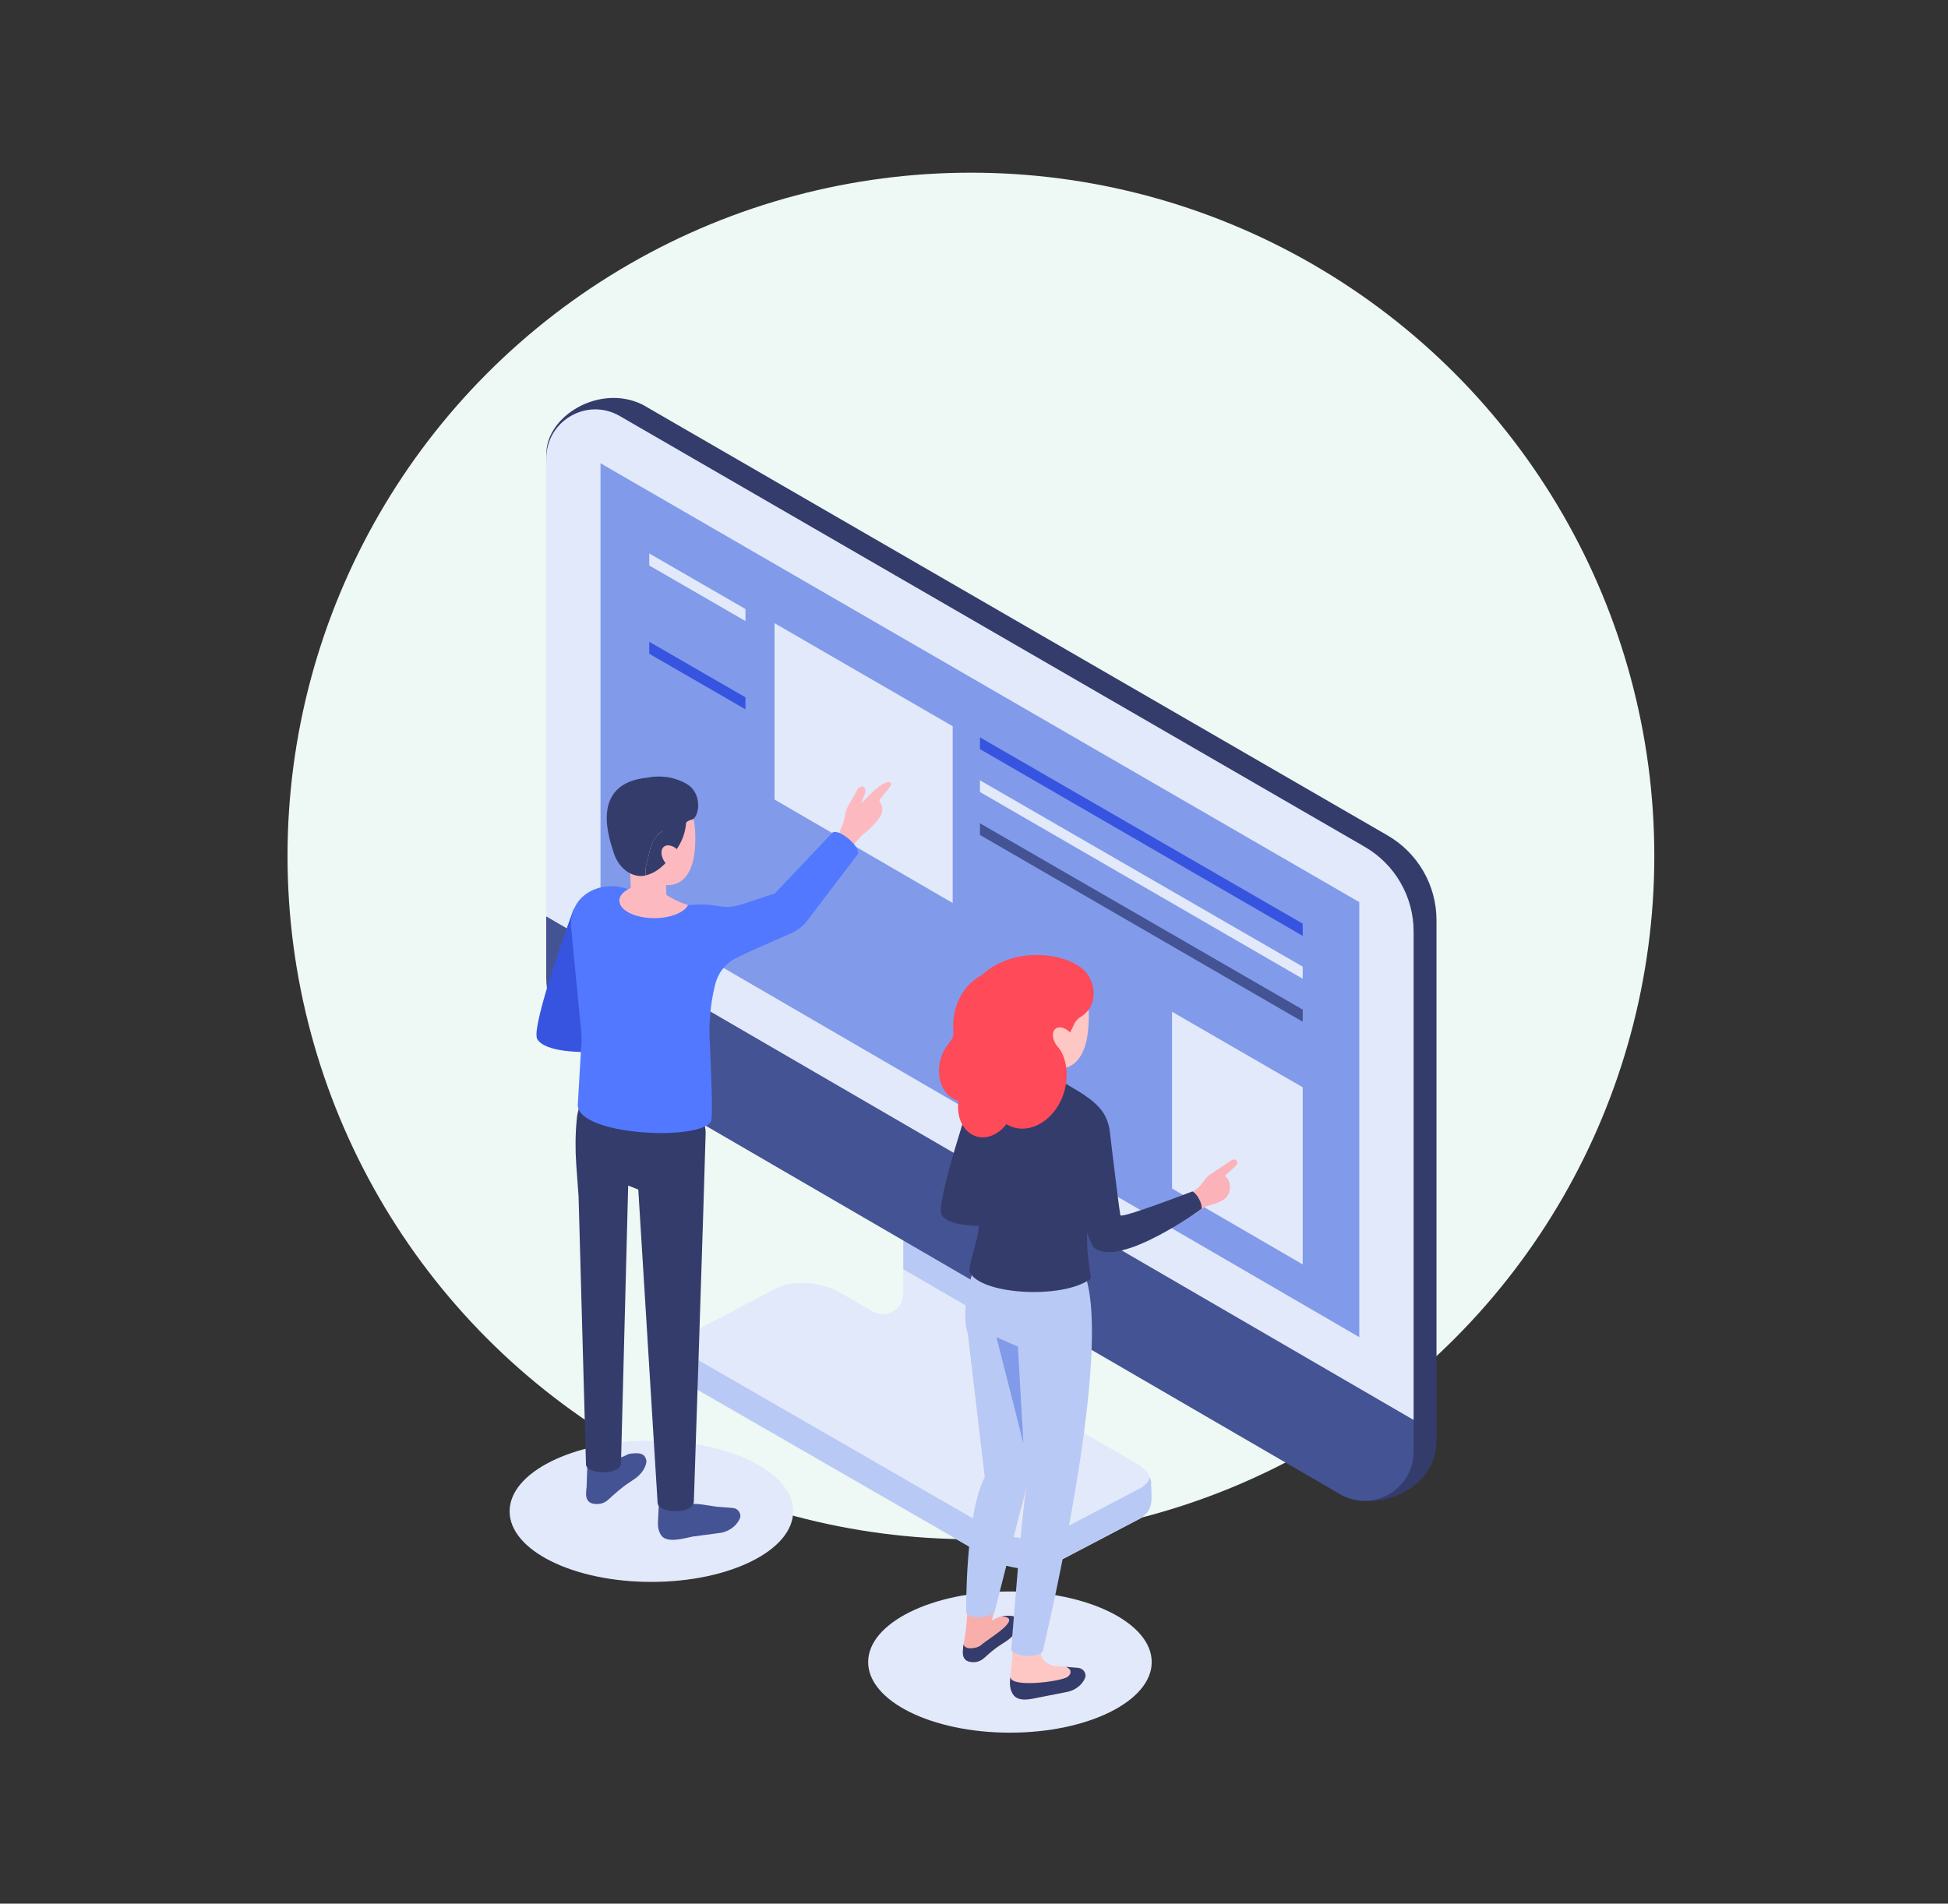 <svg width="177" height="173" viewBox="0 0 177 173" fill="none" xmlns="http://www.w3.org/2000/svg">
<rect x="0" y="0" width="177" height="173" fill="#333333" stroke="none"/>
<circle cx="88.22" cy="77.788" r="62.095" fill="#EEF8F4"/>
<path d="M104.615 135.138L104.564 135.087C104.748 134.383 104.279 133.567 103.167 132.935L96.435 129.059C95.282 128.396 94.578 127.172 94.578 125.846V122.612L82.073 115.35V117.583C82.073 119.012 80.532 119.899 79.298 119.185L76.32 117.471C74.606 116.482 72.036 116.298 70.577 117.063L62.733 121.174C62.07 121.521 61.774 122.01 61.784 122.531C61.764 122.531 61.764 124.397 61.764 124.397C61.764 125.019 62.284 125.703 63.233 126.244L90.039 141.697C91.753 142.686 94.323 142.87 95.782 142.105L103.626 137.994C104.87 137.229 104.605 136.209 104.605 135.128L104.615 135.138Z" fill="#E2E9FB"/>
<path d="M94.578 121.05V110.238L82.073 104.148V115.348L94.578 122.611V121.05Z" fill="#B8C9F5"/>
<path d="M94.586 121.092V110.279L92.505 109.27V124.59C92.505 125.916 93.209 127.14 94.362 127.803L95.82 128.64C95.055 127.946 94.596 126.957 94.596 125.896V121.092H94.586Z" fill="#81A0EA"/>
<path d="M104.564 135.045C104.626 134.8 104.585 134.535 104.493 134.28C104.36 134.627 104.105 134.953 103.636 135.239L95.792 139.35C94.344 140.115 91.773 139.931 90.049 138.942L63.243 123.488C62.509 123.06 62.039 122.56 61.856 122.07C61.805 122.213 61.784 122.356 61.784 122.499C61.764 122.499 61.764 124.365 61.764 124.365C61.764 124.988 62.284 125.671 63.233 126.212L90.039 141.665C91.753 142.655 94.323 142.838 95.782 142.073L103.626 137.962C104.87 137.197 104.605 136.177 104.605 135.096L104.554 135.045H104.564Z" fill="#B8C9F5"/>
<path d="M49.645 41.221L51.706 87.735C51.706 90.907 53.389 93.835 56.133 95.426L121.751 135.789C124.719 137.512 130.523 135.666 130.523 130.913V83.624C130.523 80.452 128.83 77.514 126.076 75.923L58.387 36.774C54.49 34.846 49.645 37.804 49.645 41.221Z" fill="#343C6B"/>
<path d="M49.63 83.269V88.767C49.63 91.94 51.313 94.867 54.057 96.459L121.756 135.791C124.725 137.515 128.438 135.373 128.438 131.945V129.048L49.63 83.269Z" fill="#445393"/>
<path d="M128.445 84.656C128.445 81.484 126.752 78.546 123.998 76.955L56.309 37.806C53.34 36.093 49.638 38.235 49.638 41.662V83.269L128.445 129.048V84.656Z" fill="#E2E9FB"/>
<path d="M54.564 42.1V81.473L123.508 121.519V81.983L54.564 42.1Z" fill="#819BEA"/>
<path d="M118.367 98.812V114.908L106.494 108.013V91.947L118.367 98.812Z" fill="#E2E9FB"/>
<path d="M70.375 56.635L86.562 65.999V82.064L70.375 72.659V56.635Z" fill="#E2E9FB"/>
<path d="M89.041 67.008L118.367 83.94V85.052L89.041 68.079V67.008Z" fill="#3754E0"/>
<path d="M89.041 70.914L118.367 87.847V88.948L89.041 71.975V70.914Z" fill="#E2E9FB"/>
<path d="M89.041 74.82L118.367 91.753V92.855L89.041 75.881V74.82Z" fill="#445393"/>
<path d="M58.993 50.299V51.39L67.734 56.439V55.348L58.993 50.299Z" fill="#E2E9FB"/>
<path d="M58.993 58.324V59.416L67.734 64.465V63.373L58.993 58.324Z" fill="#3754E0"/>
<g style="mix-blend-mode:multiply">
<path d="M59.187 143.764C52.072 143.764 46.304 140.891 46.304 137.348C46.304 133.804 52.072 130.932 59.187 130.932C66.302 130.932 72.07 133.804 72.07 137.348C72.07 140.891 66.302 143.764 59.187 143.764Z" fill="#E2E9FB"/>
</g>
<path d="M80.025 73.005C79.954 72.882 79.903 72.77 79.903 72.77C80.036 72.383 81.127 71.393 80.964 71.179C80.454 70.526 78.261 73.025 78.261 73.025C78.261 73.025 78.495 72.352 78.587 72.138C78.689 71.893 78.608 71.618 78.475 71.526C78.21 71.342 77.914 71.669 77.853 71.852L77.037 73.301C76.925 73.495 76.853 73.709 76.812 73.933L76.731 74.372C76.639 74.851 76.221 75.728 76.109 76.065L76.629 78.034C76.741 77.748 78.098 76.096 78.332 75.902C78.679 75.626 79.046 75.341 79.342 75.004C79.342 75.004 80.087 74.229 80.138 73.841C80.209 73.566 80.168 73.27 80.025 73.015V73.005Z" fill="#FCBAC0"/>
<path d="M58.738 132.787C58.738 132.787 58.738 133.613 57.728 134.358C57.586 134.46 57.392 134.593 57.188 134.725C56.617 135.082 55.841 135.755 55.342 136.225C55.066 136.48 54.76 136.663 54.342 136.684C53.72 136.714 53.179 136.52 53.261 135.582C53.261 135.521 53.271 135.409 53.281 135.296C53.281 135.245 53.291 135.194 53.301 135.143C53.312 135.072 53.352 133.348 53.363 133.307C53.434 133.624 53.873 132.4 54.138 132.389C54.546 132.369 54.485 133.338 54.76 133.083C55.25 132.614 55.78 132.828 57.137 132.134L57.392 132.094C58.443 131.971 58.606 132.318 58.708 132.634C58.718 132.685 58.728 132.736 58.738 132.777V132.787Z" fill="#445393"/>
<path d="M66.647 137.053C66.647 137.053 65.698 136.961 65.382 136.951C64.638 136.92 62.995 136.451 62.485 136.808C61.904 137.206 60.608 137.542 60.598 136.461L59.864 136.696C59.854 136.93 59.782 138.266 59.782 138.358C59.762 138.756 59.843 139.164 60.058 139.501C60.547 140.276 62.067 139.827 62.934 139.643L65.535 139.297C66.484 139.103 67.096 138.44 67.269 137.869C67.31 137.481 67.045 137.124 66.668 137.053H66.647Z" fill="#445393"/>
<path d="M52.865 99.74L52.559 100.862C52.488 101.137 52.427 101.423 52.406 101.708C52.274 103.055 52.264 104.411 52.355 105.768L52.57 108.726L53.243 133.044C53.182 134.023 56.435 134.115 56.425 132.952L57.078 107.747L57.996 108.104L59.751 136.563C59.751 137.562 63.005 137.664 63.045 136.451C63.045 136.451 64.004 107.523 64.116 102.983C64.198 99.791 58.384 100.648 58.384 100.505L61.393 98.148L52.845 99.719L52.865 99.74Z" fill="#343C6B"/>
<path d="M60.981 94.884C60.981 94.884 50.322 96.782 48.823 94.446C48.15 93.395 52.097 82.685 52.097 82.685L53.046 81.512L55.718 82.277C56.075 82.379 56.585 81.838 56.585 81.838C56.147 83.276 53.852 90.253 53.311 91.885C53.229 92.14 61.094 92.681 61.094 92.681C60.492 92.844 60.41 94.629 60.971 94.884H60.981Z" fill="#3754E0"/>
<path d="M52.812 95.036L52.496 100.462C52.639 103.216 63.727 103.726 64.614 101.88C64.788 101.523 64.614 97.3 64.482 94.525C64.41 92.914 64.553 91.302 64.92 89.721C64.941 89.65 64.961 89.568 64.981 89.487C65.226 88.446 65.899 87.569 66.848 87.09C68.215 86.386 71.061 85.192 71.969 84.774C72.53 84.519 73.019 84.121 73.386 83.621L77.895 77.685C78.395 77.083 76.212 75.216 75.63 75.675L70.408 81.194L67.379 82.193C66.716 82.418 66.001 82.479 65.308 82.346C63.972 82.081 62.615 82.275 62.533 82.244C62.074 82.112 61.626 81.918 61.197 81.683C60.84 81.49 60.585 81.347 60.585 81.347L60.524 81.326L58.667 80.337L58.525 80.266C58.453 80.225 58.147 80.368 57.841 80.51C57.525 80.663 57.199 80.816 57.097 80.816C56.668 80.663 56.25 80.561 55.832 80.541C55.669 80.531 55.495 80.541 55.342 80.541C53.567 80.633 51.803 81.826 51.884 84.203L52.802 93.689C52.843 94.148 52.853 94.597 52.823 95.046L52.812 95.036Z" fill="#5278FF"/>
<path d="M56.281 81.86C56.281 82.727 57.699 83.441 59.453 83.441C60.932 83.441 62.177 82.931 62.523 82.247C62.064 82.105 61.616 81.921 61.187 81.686C60.83 81.493 60.575 81.35 60.575 81.35L60.514 81.329L58.657 80.34C58.362 80.381 58.076 80.432 57.821 80.513C57.546 80.595 57.291 80.697 57.077 80.819C56.566 81.095 56.271 81.462 56.271 81.87L56.281 81.86Z" fill="#FCBAC0"/>
<path d="M63.033 77.962C62.502 80.593 60.758 80.838 59.116 80.043C57.29 79.155 56.168 77.013 56.056 75.442C55.893 73.045 57.402 71.484 59.381 71.352C63.9 71.036 63.217 77.054 63.033 77.962Z" fill="#FCBAC0"/>
<path d="M57.17 76.718L57.353 81.941C57.353 82.186 57.598 82.41 58.016 82.543C58.741 82.777 59.74 82.675 60.26 82.308C60.475 82.155 60.566 81.992 60.566 81.818L60.393 76.596L57.17 76.708V76.718Z" fill="#FCBAC0"/>
<path d="M59.25 74.687C59.821 75.442 60.678 75.83 61.494 75.789C61.759 75.789 62.014 75.136 62.34 74.759C62.554 74.514 62.891 74.524 63.024 74.402C63.615 73.882 63.707 71.995 62.391 71.24C61.106 70.505 59.8 70.485 58.913 70.658C58.78 70.679 59.617 71.087 59.515 71.168C58.495 71.954 58.372 73.525 59.26 74.687H59.25Z" fill="#343C6B"/>
<path d="M58.719 78.606L59.106 77.045C59.208 76.637 59.412 76.249 59.698 75.943C59.994 75.627 60.361 75.382 60.779 75.25L62.34 74.75C62.248 76.066 61.687 77.147 60.473 78.432C59.892 79.055 59.259 79.422 58.657 79.554V79.299C58.637 79.065 58.657 78.83 58.719 78.596V78.606Z" fill="#343C6B"/>
<path d="M58.901 70.66C60.799 70.486 62.349 72.047 62.359 74.342C62.359 74.485 62.359 74.617 62.339 74.75L60.778 75.25C60.36 75.382 59.993 75.617 59.697 75.943C59.411 76.26 59.208 76.637 59.105 77.045L58.718 78.606C58.657 78.83 58.636 79.075 58.647 79.309V79.564C57.494 79.83 56.158 78.963 55.709 77.331C55.474 76.474 53.393 71.159 58.912 70.66H58.901Z" fill="#343C6B"/>
<path d="M61.741 77.41C62.179 77.951 62.24 78.614 61.894 78.9C61.547 79.185 60.904 78.971 60.476 78.441C60.047 77.91 59.976 77.237 60.323 76.951C60.67 76.666 61.312 76.88 61.741 77.41Z" fill="#FCBAC0"/>
<g style="mix-blend-mode:multiply">
<path d="M91.766 157.465C84.65 157.465 78.882 154.592 78.882 151.049C78.882 147.505 84.65 144.633 91.766 144.633C98.88 144.633 104.648 147.505 104.648 151.049C104.648 154.592 98.88 157.465 91.766 157.465Z" fill="#E2E9FB"/>
</g>
<path d="M93.976 122.571L93.262 134.506C93.231 135.159 93.119 135.811 92.935 136.434L90.11 147.287C90.436 147.083 90.916 146.858 91.262 146.848C91.385 146.848 91.497 146.838 91.609 146.838H91.813C92.15 146.838 92.446 147.073 92.548 147.379C92.558 147.43 92.568 147.481 92.578 147.521C92.578 147.521 92.578 148.317 91.599 149.041C91.456 149.143 91.273 149.276 91.069 149.398C90.508 149.745 89.998 150.153 89.518 150.612C89.253 150.857 88.947 151.041 88.549 151.061C87.947 151.092 87.458 150.592 87.499 150C87.499 149.939 87.509 149.827 87.519 149.725C87.519 149.674 87.529 149.623 87.539 149.582C87.539 149.521 87.549 149.49 87.56 149.439C87.6 149.194 87.641 148.909 87.682 148.654C87.774 148.062 87.835 147.481 87.866 146.889C87.988 144.319 88.406 137.841 89.508 134.261L87.978 121.307L93.996 122.612L93.976 122.571Z" fill="#F8AFAC"/>
<path d="M98.047 151.581L96.13 151.428C95.61 151.428 95.12 151.194 94.773 150.806C94.62 150.633 94.559 150.388 94.61 150.153C95.671 145.522 100.985 120.899 98.333 115.299C95.375 109.056 88.949 114.024 88.949 114.024C88.949 114.024 87.021 118.604 87.97 121.266C88.826 123.663 92.56 124.663 92.56 124.663L93.223 135.485C92.58 139.372 92.019 151.245 91.805 152.387C91.713 152.907 91.815 153.632 92.029 153.948C92.509 154.672 93.6 154.417 94.447 154.244L96.946 153.754C97.864 153.57 98.466 152.928 98.629 152.367C98.67 151.989 98.415 151.643 98.037 151.581H98.047Z" fill="#FEC7C4"/>
<path d="M92.54 147.369C92.54 147.369 92.56 147.471 92.57 147.512C92.57 147.512 92.57 147.991 92.101 148.552C92.142 148.052 92.172 147.512 92.213 146.961C92.366 147.053 92.478 147.196 92.54 147.369Z" fill="#535873"/>
<path d="M92.57 147.513C92.57 147.513 92.57 148.308 91.591 149.032C91.448 149.134 91.265 149.267 91.061 149.389C90.5 149.736 89.99 150.144 89.51 150.603C89.245 150.848 88.939 151.032 88.541 151.052C87.939 151.083 87.409 150.889 87.491 149.991C87.491 149.93 87.501 149.818 87.511 149.716C87.511 149.665 87.521 149.614 87.531 149.573C87.542 149.502 87.542 149.471 87.552 149.43C87.623 149.736 87.96 149.808 88.215 149.797C88.613 149.777 88.959 149.685 89.225 149.44C89.704 148.981 93.131 147.023 91.01 146.901L91.254 146.86C92.275 146.737 92.427 147.074 92.54 147.39C92.55 147.441 92.56 147.492 92.57 147.533V147.513Z" fill="#343C6B"/>
<path d="M87.97 121.278C87.593 120.217 87.664 118.86 87.899 117.605C88.245 115.698 88.949 114.025 88.949 114.025C88.949 114.025 95.131 109.18 98.334 115.3C98.639 115.892 98.864 116.667 98.996 117.595C100.394 126.643 94.743 150.063 94.743 150.063C94.661 150.226 94.447 150.338 94.172 150.41C94.121 150.43 94.07 150.44 94.019 150.45C93.295 150.583 92.264 150.43 91.877 149.971C91.877 149.971 92.825 137.812 93.213 135.487L93.193 135.191C93.142 135.609 93.05 136.027 92.927 136.425L90.357 146.534C90.234 146.676 89.959 146.809 89.612 146.901C89.561 146.911 89.5 146.921 89.449 146.942C88.847 147.054 88.113 146.993 87.786 146.554C87.786 146.554 87.695 137.629 89.48 134.232L87.95 121.278H87.97Z" fill="#B8C9F5"/>
<path d="M92.988 131.153L92.489 122.38L90.54 121.523L92.988 131.153Z" fill="#819BEA"/>
<path d="M98.047 151.582L96.813 151.48C97.302 151.613 97.466 152.062 96.976 152.409C96.415 152.796 91.825 153.439 91.805 152.388C91.784 152.592 91.774 152.766 91.764 152.847C91.743 153.235 91.825 153.633 92.029 153.959C92.508 154.714 93.6 154.428 94.446 154.255L96.945 153.765C97.864 153.582 98.465 152.939 98.629 152.378C98.669 152.001 98.414 151.654 98.037 151.593L98.047 151.582Z" fill="#343C6B"/>
<path d="M96.743 110.575C96.743 110.575 86.992 112.544 85.564 110.432C84.931 109.484 88.451 99.069 88.451 99.069L89.175 98.457L91.643 99.1C91.97 99.181 92.429 98.681 92.429 98.681C92.051 100.007 90.093 106.474 89.634 107.984C89.562 108.219 96.805 108.555 96.805 108.555C96.254 108.719 96.213 110.361 96.743 110.575Z" fill="#343C6B"/>
<path d="M92.558 98.754C93.069 99.315 93.772 99.692 94.547 99.764C94.894 99.764 95.221 99.723 95.537 99.631C96.129 99.468 97.138 99.142 97.648 98.968C97.475 98.866 97.302 98.754 97.128 98.652L96.516 98.295L94.293 97.01L92.895 97.489C92.375 97.673 92.181 98.336 92.548 98.734L92.558 98.754Z" fill="#FBB2B8"/>
<path d="M98.709 94.623C98.066 97.326 96.24 97.52 94.578 96.642C92.711 95.663 91.63 93.399 91.579 91.767C91.497 89.278 93.109 87.717 95.169 87.646C99.861 87.483 98.933 93.695 98.709 94.623Z" fill="#FEC7C4"/>
<path d="M92.683 93.125V98.541C92.683 98.796 92.917 99.041 93.346 99.194C94.09 99.47 95.131 99.398 95.681 99.041C95.906 98.898 96.008 98.715 96.008 98.541V93.125H92.683Z" fill="#FBB2B8"/>
<path d="M107.482 108.657L108.522 110.351C109.134 109.932 109.512 109.647 109.512 109.647C109.797 109.575 110.419 109.422 111.011 109.127C111.817 108.719 112.011 107.637 111.409 106.964L111.307 106.852C111.307 106.852 112.031 106.189 112.204 106.036C112.398 105.862 112.48 105.679 112.398 105.536C112.245 105.261 111.96 105.393 111.725 105.556C111.276 105.862 109.93 106.76 109.93 106.76C109.756 106.882 109.593 107.035 109.471 107.209L109.216 107.556C108.93 107.933 108.553 108.229 108.114 108.402C108.114 108.402 107.869 108.504 107.482 108.668V108.657Z" fill="#FBB2B8"/>
<path d="M88.641 107.527L88.305 104.65L87.835 100.733C87.815 97.979 89.702 96.867 91.599 97.112C91.967 97.153 92.324 97.245 92.681 97.398C92.823 97.459 93.956 96.837 94.109 96.908L94.292 97.02L96.047 98.03L96.516 98.295L97.128 98.652C97.301 98.754 97.475 98.856 97.648 98.969C97.679 98.989 97.72 99.009 97.76 99.03C98.617 99.55 99.321 100.04 99.852 100.621C100.372 101.192 100.708 101.865 100.831 102.763C100.831 102.763 101.647 109.658 101.8 110.444C101.861 110.77 108.338 108.281 108.338 108.281C108.756 108.434 109.277 109.424 109.175 109.862C109.175 109.862 101.871 115.197 99.464 113.433C99.26 113.28 99.015 112.749 98.78 112.005C98.689 114.116 99.158 115.83 99.086 116.187C99.086 116.217 99.076 116.227 99.066 116.238C96.485 118.125 88.947 117.645 88.091 115.554C87.978 115.269 88.6 113.28 88.794 112.433C89.162 110.811 88.835 109.179 88.641 107.527Z" fill="#343C6B"/>
<path d="M98.772 88.482C97.548 86.819 92.835 85.778 89.591 88.288C89.428 88.42 89.285 88.573 89.102 88.675C88.286 89.114 87.551 89.889 87.092 90.919C86.695 91.817 86.552 92.766 86.633 93.643C86.674 94.051 86.531 94.449 86.256 94.765C86.031 95.03 85.828 95.336 85.674 95.683C85.022 97.132 85.287 98.763 86.236 99.579C86.348 99.681 86.47 99.773 86.603 99.845C86.756 99.926 86.919 99.998 87.092 100.039C86.929 101.161 87.245 102.242 87.959 102.854C88.072 102.956 88.194 103.048 88.327 103.119C89.357 103.68 90.632 103.241 91.448 102.16C91.489 102.181 91.519 102.211 91.56 102.232C93.253 103.16 95.436 102.13 96.436 99.926C97.078 98.488 97.068 96.917 96.507 95.734C96.415 95.54 96.313 95.367 96.191 95.193C96.783 94.612 97.242 93.898 97.548 93.174C97.68 92.858 97.905 92.582 98.201 92.409C98.262 92.378 98.313 92.337 98.374 92.296C99.516 91.491 99.72 89.777 98.782 88.512L98.772 88.482Z" fill="#FF4A59"/>
<path d="M97.382 94.011C97.811 94.582 97.862 95.276 97.484 95.561C97.107 95.837 96.464 95.602 96.026 95.031C95.587 94.46 95.546 93.766 95.924 93.48C96.301 93.205 96.944 93.44 97.382 94.011Z" fill="#FEC7C4"/>
</svg>
